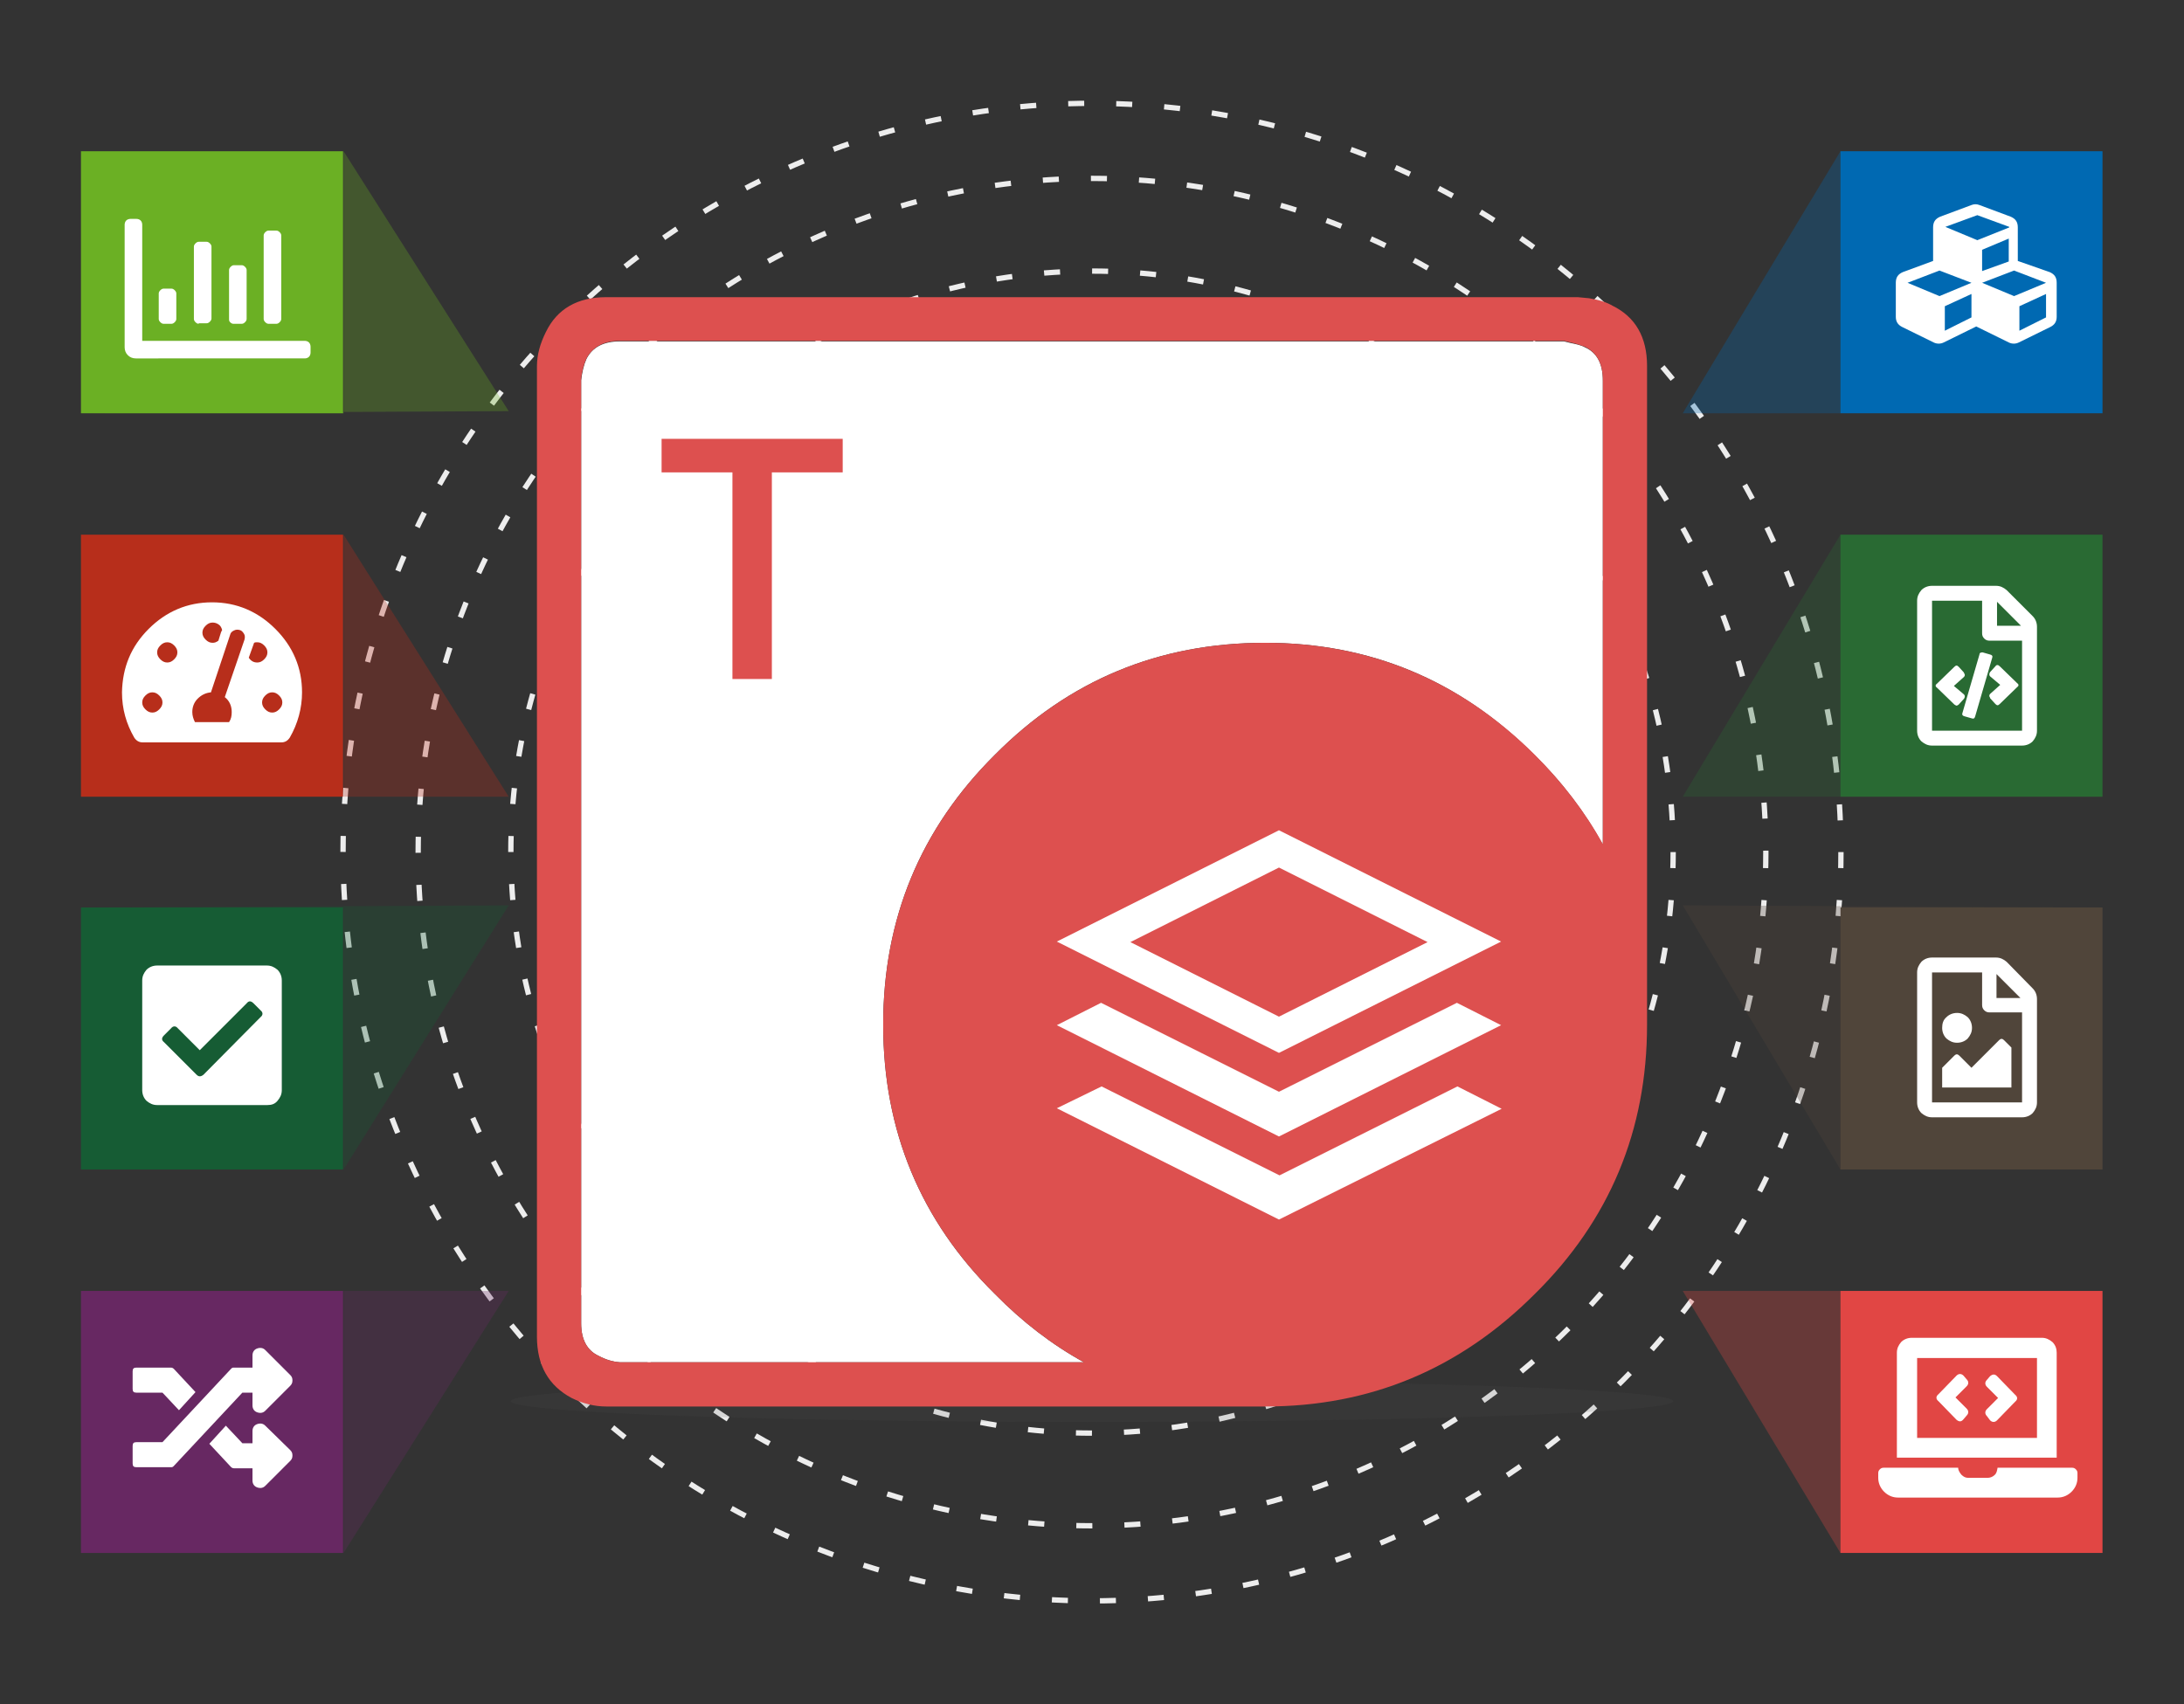 <?xml version="1.0" encoding="utf-8"?>
<!-- Generator: Adobe Illustrator 25.2.0, SVG Export Plug-In . SVG Version: 6.00 Build 0)  -->
<svg version="1.1" id="Total" xmlns="http://www.w3.org/2000/svg" xmlns:xlink="http://www.w3.org/1999/xlink" x="0px" y="0px"
	 viewBox="0 0 410 320" style="enable-background:new 0 0 410 320;" xml:space="preserve">
<rect x="0" y="0" width="410" height="320" fill="#333333" stroke="none"/>
<style type="text/css">
	.st0{fill:none;stroke:#EDEDED;stroke-miterlimit:10;stroke-dasharray:3.01,6.019;}
	.st1{fill:none;stroke:#EDEDED;stroke-miterlimit:10;stroke-dasharray:3.007,6.013;}
	.st2{fill:none;stroke:#EDEDED;stroke-miterlimit:10;stroke-dasharray:3.005,6.01;}
	.st3{fill:#6BB024;}
	.st4{fill:#B72E1B;}
	.st5{opacity:0.3;fill:#B72E1B;}
	.st6{opacity:0.3;fill:#165C34;}
	.st7{fill:#165C34;}
	.st8{fill:#672862;}
	.st9{opacity:0.3;fill:#672862;}
	.st10{fill:#FFFFFF;}
	.st11{opacity:0.29;fill:#6BB024;}
	.st12{opacity:0.3;fill:#0069B2;}
	.st13{fill:#0069B2;}
	.st14{fill:#296A33;}
	.st15{opacity:0.3;fill:#296A33;}
	.st16{fill:#50453A;}
	.st17{opacity:0.3;fill:#50453A;}
	.st18{fill:#E14644;}
	.st19{opacity:0.3;fill:#E14644;}
	.st20{opacity:0.15;fill:#555555;}
	.st21{fill-rule:evenodd;clip-rule:evenodd;fill:#FFFFFF;}
	.st22{fill-rule:evenodd;clip-rule:evenodd;fill:#DD504F;}
	.st23{fill:#DD504F;}
</style>
<g>
	<g>
		<g>
			<circle class="st0" cx="205" cy="160" r="126.5"/>
		</g>
		<g>
			<circle class="st1" cx="205" cy="160" r="109.1"/>
		</g>
		<g>
			<circle class="st2" cx="205" cy="160" r="140.6"/>
		</g>
	</g>
	<g>
		<g>
			<rect x="15.2" y="28.4" class="st3" width="49.2" height="49.2"/>
			<rect x="15.2" y="100.4" class="st4" width="49.2" height="49.2"/>
			<polygon class="st5" points="64.5,149.6 15.2,149.6 95.5,149.6 64.5,100.4 			"/>
			<polygon class="st6" points="64.5,219.6 95.5,170 15.2,170.4 64.5,170.4 			"/>
			<rect x="15.2" y="170.4" class="st7" width="49.2" height="49.2"/>
			<rect x="15.2" y="242.4" class="st8" width="49.2" height="49.2"/>
			<polygon class="st9" points="64.5,291.6 95.5,242.4 15.2,242.4 64.5,242.4 			"/>
			<g>
				<path class="st10" d="M57.2,64c0.3,0,0.6,0.1,0.8,0.3s0.3,0.5,0.3,0.8v1.1c0,0.3-0.1,0.6-0.3,0.8s-0.5,0.3-0.8,0.3H25.5
					c-0.6,0-1.1-0.2-1.5-0.6c-0.4-0.4-0.6-0.9-0.6-1.5v-23c0-0.3,0.1-0.6,0.3-0.8s0.5-0.3,0.8-0.3h1.1c0.3,0,0.6,0.1,0.8,0.3
					s0.3,0.5,0.3,0.8V64H57.2z M30.7,60.8c-0.2,0-0.4-0.1-0.6-0.3c-0.2-0.2-0.3-0.4-0.3-0.6v-4.8c0-0.2,0.1-0.4,0.3-0.6
					c0.2-0.2,0.4-0.3,0.6-0.3h1.5c0.2,0,0.4,0.1,0.6,0.3c0.2,0.2,0.3,0.4,0.3,0.6v4.8c0,0.2-0.1,0.4-0.3,0.6
					c-0.2,0.2-0.4,0.3-0.6,0.3H30.7z M37.3,60.8c-0.2,0-0.4-0.1-0.6-0.3c-0.2-0.2-0.3-0.4-0.3-0.6V46.3c0-0.2,0.1-0.4,0.3-0.6
					c0.2-0.2,0.4-0.3,0.6-0.3h1.5c0.2,0,0.4,0.1,0.6,0.3c0.2,0.2,0.3,0.4,0.3,0.6v13.5c0,0.2-0.1,0.4-0.3,0.6
					c-0.2,0.2-0.4,0.3-0.6,0.3H37.3z M43.8,60.8c-0.2,0-0.4-0.1-0.6-0.3C43,60.3,43,60.1,43,59.9v-9.2c0-0.2,0.1-0.4,0.3-0.6
					c0.2-0.2,0.4-0.3,0.6-0.3h1.5c0.2,0,0.4,0.1,0.6,0.3c0.2,0.2,0.3,0.4,0.3,0.6v9.2c0,0.2-0.1,0.4-0.3,0.6
					c-0.2,0.2-0.4,0.3-0.6,0.3H43.8z M50.4,60.8c-0.2,0-0.4-0.1-0.6-0.3c-0.2-0.2-0.3-0.4-0.3-0.6V44.2c0-0.2,0.1-0.4,0.3-0.6
					c0.2-0.2,0.4-0.3,0.6-0.3h1.5c0.2,0,0.4,0.1,0.6,0.3c0.2,0.2,0.3,0.4,0.3,0.6v15.7c0,0.2-0.1,0.4-0.3,0.6
					c-0.2,0.2-0.4,0.3-0.6,0.3H50.4z"/>
			</g>
			<g>
				<path class="st10" d="M27.9,118.1c3.3-3.3,7.3-5,11.9-5c4.6,0,8.6,1.7,11.9,5c3.3,3.3,5,7.3,5,11.9c0,3-0.8,5.9-2.3,8.5
					c-0.4,0.6-0.9,0.9-1.6,0.9h-26c-0.7,0-1.2-0.3-1.6-0.9c-1.5-2.6-2.3-5.4-2.3-8.5C23,125.3,24.6,121.4,27.9,118.1z M27.3,133.2
					c0.4,0.4,0.8,0.6,1.3,0.6c0.5,0,0.9-0.2,1.3-0.6c0.4-0.4,0.6-0.8,0.6-1.3c0-0.5-0.2-0.9-0.6-1.3c-0.4-0.4-0.8-0.6-1.3-0.6
					c-0.5,0-0.9,0.2-1.3,0.6c-0.4,0.4-0.6,0.8-0.6,1.3C26.7,132.4,26.9,132.8,27.3,133.2z M30.1,123.8c0.4,0.4,0.8,0.6,1.3,0.6
					c0.5,0,0.9-0.2,1.3-0.6c0.4-0.4,0.6-0.8,0.6-1.3c0-0.5-0.2-0.9-0.6-1.3c-0.4-0.4-0.8-0.6-1.3-0.6c-0.5,0-0.9,0.2-1.3,0.6
					c-0.4,0.4-0.6,0.8-0.6,1.3C29.5,123,29.7,123.4,30.1,123.8z M45.9,120.1c0.1-0.4,0.1-0.8-0.1-1.1s-0.4-0.6-0.8-0.7
					c-0.4-0.1-0.7-0.1-1.1,0.1s-0.6,0.4-0.7,0.8L39.6,130c-1,0.1-1.8,0.5-2.5,1.2c-0.7,0.7-1,1.6-1,2.5c0,0.7,0.2,1.3,0.5,1.9h6.4
					c0.4-0.6,0.5-1.2,0.5-1.9c0-1.1-0.4-2.1-1.3-2.8L45.9,120.1z M39.9,116.9c-0.5,0-0.9,0.2-1.3,0.6c-0.4,0.4-0.6,0.8-0.6,1.3
					c0,0.5,0.2,0.9,0.6,1.3c0.4,0.4,0.8,0.6,1.3,0.6c0.4,0,0.7-0.1,1.1-0.4l0.5-1.6c0,0,0.1-0.2,0.2-0.4c-0.1-0.4-0.3-0.8-0.6-1
					C40.7,117,40.3,116.9,39.9,116.9z M46.7,123.5c0.4,0.6,0.9,0.9,1.6,0.9c0.5,0,0.9-0.2,1.3-0.6c0.4-0.4,0.6-0.8,0.6-1.3
					c0-0.5-0.2-0.9-0.6-1.3c-0.4-0.4-0.8-0.6-1.3-0.6c-0.2,0-0.4,0-0.6,0.1L46.7,123.5z M49.8,133.2c0.4,0.4,0.8,0.6,1.3,0.6
					c0.5,0,0.9-0.2,1.3-0.6c0.4-0.4,0.6-0.8,0.6-1.3c0-0.5-0.2-0.9-0.6-1.3c-0.4-0.4-0.8-0.6-1.3-0.6c-0.5,0-0.9,0.2-1.3,0.6
					c-0.4,0.4-0.6,0.8-0.6,1.3C49.2,132.4,49.4,132.8,49.8,133.2z"/>
			</g>
			<g>
				<path class="st10" d="M50.2,207.5H29.5c-0.8,0-1.4-0.3-2-0.8c-0.5-0.5-0.8-1.2-0.8-2v-20.6c0-0.8,0.3-1.4,0.8-2
					c0.5-0.5,1.2-0.8,2-0.8h20.6c0.8,0,1.4,0.3,2,0.8c0.5,0.5,0.8,1.2,0.8,2v20.6c0,0.8-0.3,1.4-0.8,2
					C51.6,207.3,51,207.5,50.2,207.5z M38.2,201.8L48.9,191c0.5-0.4,0.5-0.9,0-1.3l-1.3-1.3c-0.5-0.5-0.9-0.5-1.3,0l-8.8,8.8
					l-4.1-4.1c-0.4-0.5-0.9-0.5-1.3,0l-1.3,1.3c-0.5,0.5-0.5,0.9,0,1.3l6.1,6.1C37.3,202.2,37.7,202.2,38.2,201.8z"/>
			</g>
			<g>
				<path class="st10" d="M47.4,261.5h-1.9l-12.9,13.8c-0.2,0.2-0.3,0.2-0.5,0.2h-6.5c-0.5,0-0.7-0.2-0.7-0.7v-3.3
					c0-0.5,0.2-0.7,0.7-0.7h4.9l12.9-13.8c0.2-0.2,0.3-0.2,0.5-0.2h3.5v-2.3c0-0.6,0.3-1.1,0.9-1.3s1.1-0.1,1.5,0.3l4.7,4.7
					c0.3,0.3,0.4,0.6,0.4,1c0,0.4-0.1,0.7-0.4,1l-4.7,4.7c-0.4,0.4-0.9,0.5-1.5,0.3s-0.9-0.7-0.9-1.3V261.5z M25.6,261.5
					c-0.5,0-0.7-0.2-0.7-0.7v-3.3c0-0.5,0.2-0.7,0.7-0.7h6.5c0.2,0,0.4,0.1,0.5,0.2l4.1,4.4l-3.1,3.4l-3.1-3.3H25.6z M54.5,272.3
					c0.3,0.3,0.4,0.6,0.4,1c0,0.4-0.1,0.7-0.4,1l-4.7,4.7c-0.4,0.4-0.9,0.5-1.5,0.3s-0.9-0.7-0.9-1.3v-2.3h-3.5
					c-0.2,0-0.4-0.1-0.5-0.2l-4.1-4.4l3.1-3.4l3.1,3.3h1.9v-2.3c0-0.6,0.3-1.1,0.9-1.3s1.1-0.1,1.5,0.3L54.5,272.3z"/>
			</g>
			<polygon class="st11" points="64.5,77.6 15.2,77.6 95.5,77.2 64.5,28.4 			"/>
		</g>
		<g>
			<polygon class="st12" points="394.8,77.6 345.5,77.6 345.5,28.4 315.9,77.6 			"/>
			<rect x="345.5" y="28.4" class="st13" width="49.2" height="49.2"/>
			<rect x="345.5" y="100.4" class="st14" width="49.2" height="49.2"/>
			<polygon class="st15" points="394.8,149.6 345.5,149.6 345.5,100.4 315.9,149.6 			"/>
			<rect x="345.5" y="170.4" class="st16" width="49.2" height="49.2"/>
			<polygon class="st17" points="315.9,170 345.5,219.6 345.5,170.4 394.8,170.4 			"/>
			<rect x="345.5" y="242.4" class="st18" width="49.2" height="49.2"/>
			<polygon class="st19" points="315.9,242.4 345.5,291.6 345.5,242.4 394.8,242.4 			"/>
			<g>
				<path class="st10" d="M384.8,51.1c0.9,0.4,1.3,1,1.3,2v6.4c0,0.9-0.4,1.5-1.2,1.9l-5.9,2.9c-0.6,0.3-1.3,0.3-1.9,0l-6.1-3
					l-6.1,3c-0.6,0.3-1.3,0.3-1.9,0l-5.9-2.9c-0.8-0.4-1.2-1-1.2-1.9v-6.4c0-1,0.4-1.6,1.3-2l5.7-2.1v-6.3c0-1,0.4-1.6,1.3-2
					l5.9-2.2c0.5-0.2,1-0.2,1.5,0l5.9,2.2c0.9,0.4,1.3,1,1.3,2V49L384.8,51.1z M370.1,53.1l-6-2.3l-6,2.3l6,2.5L370.1,53.1z
					 M370.1,59.6v-4.4l-5,2.3v4.6L370.1,59.6z M365.2,42.6L365.2,42.6l6,2.5l6-2.4v-0.1l-6-2.2L365.2,42.6z M377.1,49.1v-4.3l-5,2.1
					v4L377.1,49.1z M384.1,53.1l-6-2.3l-6,2.3l6,2.5L384.1,53.1z M384.1,59.6v-4.4l-5,2.3v4.6L384.1,59.6z"/>
			</g>
			<g>
				<path class="st10" d="M381.6,115.7c0.5,0.5,0.8,1.2,0.8,2v19.5c0,0.8-0.3,1.4-0.8,2c-0.5,0.5-1.2,0.8-2,0.8h-16.9
					c-0.8,0-1.4-0.3-2-0.8c-0.5-0.5-0.8-1.2-0.8-2v-24.4c0-0.8,0.3-1.4,0.8-2c0.5-0.5,1.2-0.8,2-0.8h12c0.8,0,1.4,0.3,2,0.8
					L381.6,115.7z M379.6,137.2v-16.9h-6.1c-0.4,0-0.7-0.1-1-0.4c-0.3-0.3-0.4-0.6-0.4-1v-6.1h-9.4v24.4H379.6z M368.7,130.4
					c0.2,0.2,0.2,0.5,0,0.8l-1,1.1c-0.1,0.1-0.3,0.2-0.4,0.2c-0.1,0-0.2-0.1-0.4-0.2l-3.3-3.2c-0.3-0.2-0.3-0.5,0-0.7l3.3-3.2
					c0.3-0.3,0.5-0.3,0.8,0l1,1.1v0.1c0.2,0.2,0.2,0.5,0,0.7l-1.9,1.7L368.7,130.4z M372.2,122.5l1.4,0.4c0.4,0.1,0.5,0.3,0.4,0.6
					l-3.2,11c-0.1,0.4-0.3,0.5-0.6,0.4l-1.4-0.4c-0.4-0.1-0.5-0.3-0.4-0.6l3.2-11C371.6,122.6,371.8,122.5,372.2,122.5z M373.6,127
					c-0.2-0.2-0.2-0.5,0-0.8l1-1.1c0.2-0.3,0.5-0.3,0.8,0l3.3,3.2c0.3,0.2,0.3,0.5,0,0.7l-3.3,3.2c-0.3,0.3-0.5,0.3-0.8,0l-1-1.1
					v-0.1c-0.2-0.2-0.2-0.5,0-0.7l1.9-1.7L373.6,127z M374.9,113v4.5h4.5L374.9,113z"/>
			</g>
			<g>
				<path class="st10" d="M381.6,185.6c0.5,0.5,0.8,1.2,0.8,2V207c0,0.8-0.3,1.4-0.8,2c-0.5,0.5-1.2,0.8-2,0.8h-16.9
					c-0.8,0-1.4-0.3-2-0.8c-0.5-0.5-0.8-1.2-0.8-2v-24.4c0-0.8,0.3-1.4,0.8-2c0.5-0.5,1.2-0.8,2-0.8h12c0.8,0,1.4,0.3,2,0.8
					L381.6,185.6z M362.7,207h16.9v-16.9h-6.1c-0.4,0-0.7-0.1-1-0.4c-0.3-0.3-0.4-0.6-0.4-1v-6.1h-9.4V207z M365.4,191
					c0.5-0.5,1.2-0.8,2-0.8c0.8,0,1.4,0.3,2,0.8c0.5,0.5,0.8,1.2,0.8,2c0,0.8-0.3,1.4-0.8,2c-0.5,0.5-1.2,0.8-2,0.8
					c-0.8,0-1.4-0.3-2-0.8c-0.5-0.5-0.8-1.2-0.8-2C364.6,192.2,364.8,191.5,365.4,191z M364.6,204.2v-3.7l2.3-2.3
					c0.3-0.3,0.6-0.3,0.9,0l2.3,2.3l5.2-5.2c0.3-0.3,0.6-0.3,0.9,0l1.4,1.4v7.5H364.6z M379.3,187.4l-4.5-4.5v4.5H379.3z"/>
			</g>
			<g>
				<path class="st10" d="M389,275.6c0.3,0,0.5,0.1,0.7,0.3s0.3,0.4,0.3,0.7v0.9c0,1-0.4,1.9-1.1,2.6c-0.7,0.7-1.6,1.1-2.6,1.1h-30
					c-1,0-1.9-0.4-2.6-1.1c-0.7-0.7-1.1-1.6-1.1-2.6v-0.9c0-0.3,0.1-0.5,0.3-0.7s0.4-0.3,0.7-0.3h14c0,0.4,0.2,0.8,0.6,1.3
					c0.4,0.4,0.8,0.6,1.3,0.6h3.6c0.5,0,1-0.2,1.3-0.5c0.4-0.3,0.5-0.8,0.6-1.4H389z M386.1,254v19.7h-30V254c0-0.8,0.3-1.4,0.8-2
					c0.5-0.5,1.2-0.8,2-0.8h24.4c0.8,0,1.4,0.3,2,0.8C385.9,252.6,386.1,253.3,386.1,254z M382.4,270v-15h-22.5v15H382.4z
					 M367.3,266.6l-3.4-3.5c-0.5-0.4-0.5-0.9,0-1.3l3.4-3.5c0.4-0.4,0.9-0.4,1.3,0l0.6,0.7c0.4,0.4,0.4,0.9,0,1.3l-2.1,2.1l2.1,2.1
					c0.4,0.4,0.4,0.9,0,1.3l-0.6,0.7C368.2,267,367.8,267,367.3,266.6z M373,265.9c-0.4-0.4-0.4-0.9,0-1.3l2.1-2.1l-2.1-2.1
					c-0.4-0.4-0.4-0.9,0-1.3l0.6-0.7c0.5-0.4,0.9-0.4,1.3,0l3.4,3.5c0.5,0.4,0.5,0.9,0,1.3l-3.4,3.5c-0.4,0.4-0.9,0.4-1.3,0
					L373,265.9z"/>
			</g>
		</g>
	</g>
	<ellipse class="st20" cx="205" cy="263.1" rx="109.1" ry="3.9"/>
	<g id="_x2E_NET">
		<path id="XMLID_8_" class="st21" d="M237.5,120.7c-19.9,0-36.8,7-50.7,21c-14,13.9-21,30.8-21,50.7s7,36.8,21,50.6
			c5.1,5.2,10.7,9.5,16.7,12.8h-87.1c-1.4-0.1-2.7-0.5-4-1.2c-2.2-1-3.3-3.1-3.3-6.1V71.4c0.2-1.6,0.5-2.9,1-4
			c1.1-2.2,3.2-3.3,6.3-3.3h177.2l1.2,0.3c1,0.2,2,0.4,2.7,0.8c2.3,1,3.4,3.1,3.4,6.3v87.1c-3.3-6-7.5-11.6-12.8-16.8
			C274,127.7,257.2,120.7,237.5,120.7z"/>
		<path id="XMLID_2_" class="st22" d="M237.5,120.7c19.6,0,36.5,7,50.6,21c5.2,5.2,9.5,10.8,12.8,16.8V71.4c0-3.1-1.1-5.2-3.4-6.3
			c-0.8-0.3-1.7-0.6-2.7-0.8l-1.2-0.3H116.4c-3,0-5.1,1.1-6.3,3.3c-0.5,1.1-0.9,2.5-1,4v177.2c0,3,1.1,5.1,3.3,6.1
			c1.3,0.7,2.6,1.1,4,1.2h87.1c-6-3.3-11.6-7.6-16.7-12.8c-14-13.8-21-30.7-21-50.6s7-36.8,21-50.7
			C200.7,127.7,217.6,120.7,237.5,120.7z M298.3,56c1.9,0.3,3.4,0.8,4.4,1.4c4.3,2.1,6.5,5.9,6.5,11.3v123.7
			c0,19.8-7,36.7-21.1,50.6c-14.1,14.1-30.9,21.1-50.6,21.1H113.8c-2.1,0-4.3-0.5-6.5-1.6c-4.3-2.3-6.5-6.1-6.5-11.5V68.8
			c0-2.2,0.6-4.3,1.7-6.5c2.1-4.3,5.9-6.5,11.3-6.5h182.4L298.3,56z"/>
		<g>
			<path class="st23" d="M144.9,127.5h-7.4V88.7h-13.3v-6.3h34v6.3h-13.3V127.5z"/>
		</g>
		<path id="XMLID_3_" class="st21" d="M240.1,162.9l-27.9,14l27.9,14l27.9-14L240.1,162.9z M240.1,197.7l-41.7-20.9l41.7-20.9
			l41.7,20.9L240.1,197.7z M240.1,205l33.4-16.7l8.3,4.2l-41.7,20.9l-41.7-20.9l8.3-4.2L240.1,205z M206.8,204l33.4,16.7l33.4-16.7
			l8.3,4.2L240.1,229l-41.7-20.9L206.8,204z"/>
	</g>
</g>
<g>
</g>
<g>
</g>
<g>
</g>
<g>
</g>
<g>
</g>
<g>
</g>
</svg>
